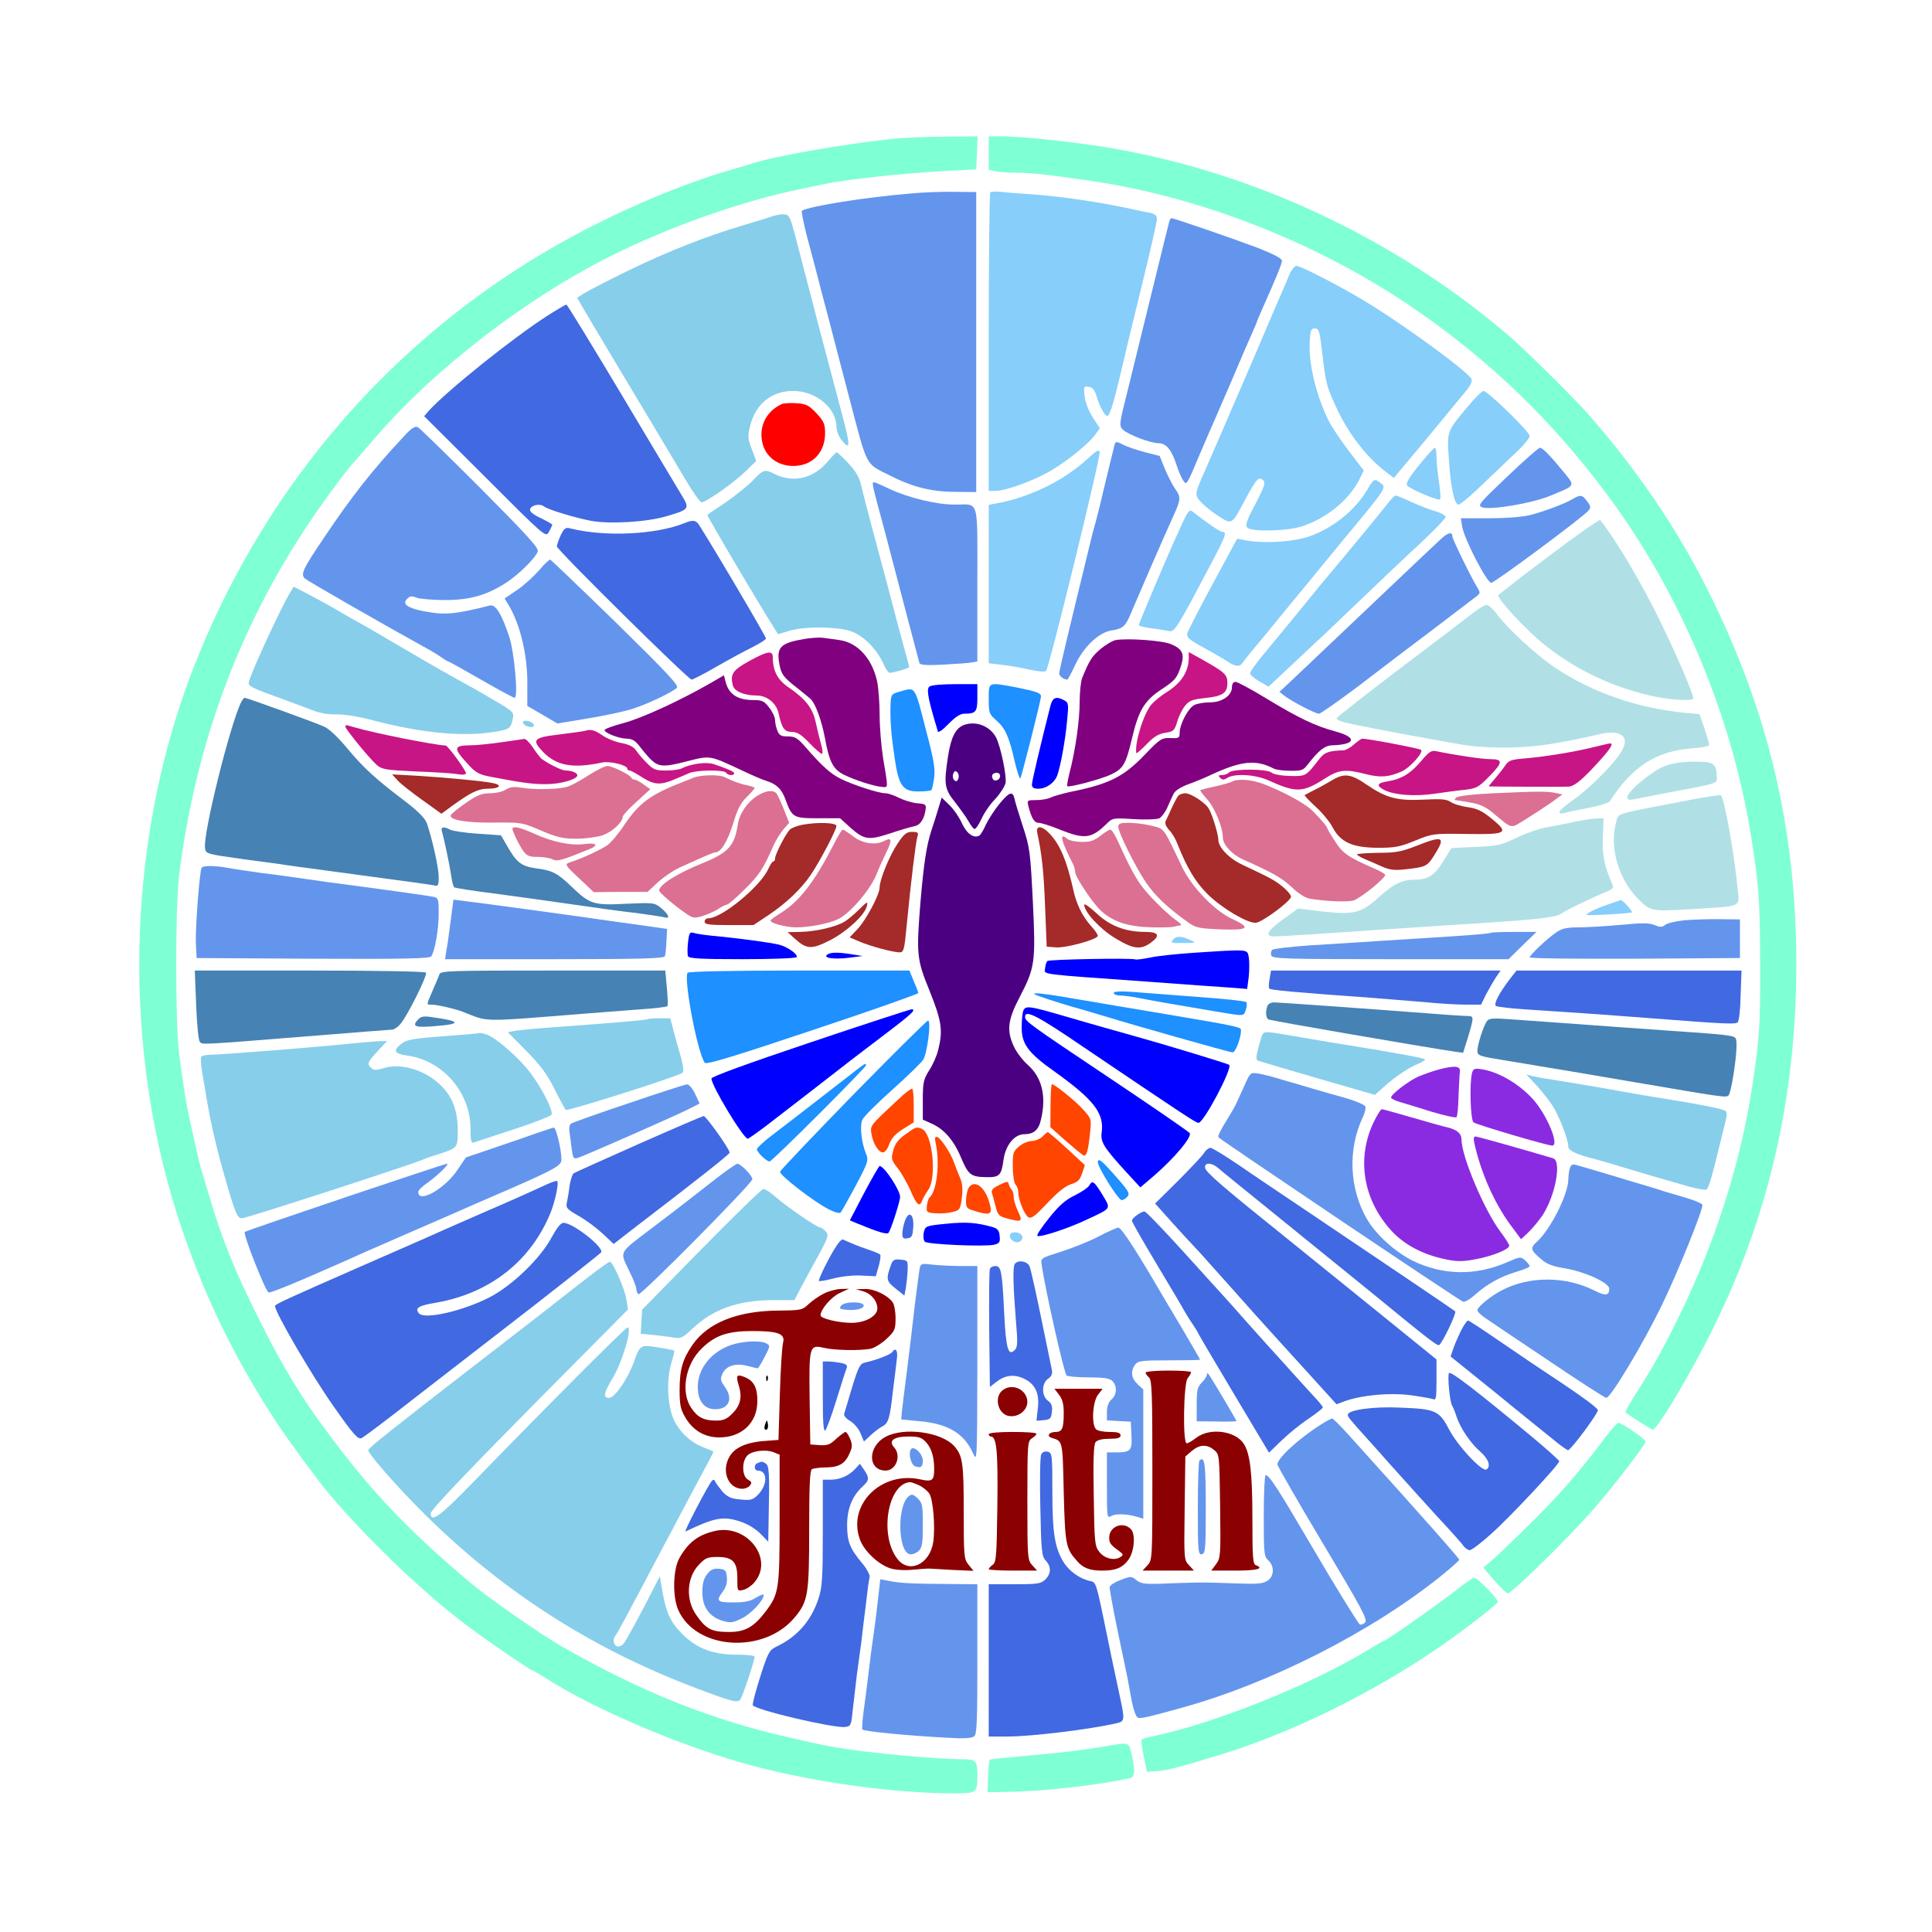 <?xml version="1.0" encoding="UTF-8" standalone="no"?>
<svg
   xmlns:dc="http://purl.org/dc/elements/1.1/"
   xmlns:cc="http://creativecommons.org/ns#"
   xmlns:rdf="http://www.w3.org/1999/02/22-rdf-syntax-ns#"
   xmlns:svg="http://www.w3.org/2000/svg"
   xmlns="http://www.w3.org/2000/svg"
   xmlns:sodipodi="http://sodipodi.sourceforge.net/DTD/sodipodi-0.dtd"
   xmlns:inkscape="http://www.inkscape.org/namespaces/inkscape"
   version="1.0"
   width="850pt"
   height="850pt"
   viewBox="0 0 850 850"
   preserveAspectRatio="xMidYMid meet"
   id="svg322"
   sodipodi:docname="bible89.svg"
   inkscape:version="0.92.2 5c3e80d, 2017-08-06">
  <defs
     id="defs326" />
  <sodipodi:namedview
     pagecolor="#ffffff"
     bordercolor="#666666"
     borderopacity="1"
     objecttolerance="10"
     gridtolerance="10"
     guidetolerance="10"
     inkscape:pageopacity="0"
     inkscape:pageshadow="2"
     inkscape:window-width="1920"
     inkscape:window-height="978"
     id="namedview324"
     showgrid="false"
     inkscape:zoom="0.58897835"
     inkscape:cx="1209.3527"
     inkscape:cy="457.52483"
     inkscape:window-x="0"
     inkscape:window-y="1"
     inkscape:window-maximized="1"
     inkscape:current-layer="svg322" />
  <g
     transform="translate(0,850) scale(0.1,-0.1)"
     fill="#000000"
     stroke="none"
     id="g320">
    <path
       d="M0 4250 l0 -4250 4250 0 4250 0 0 4250 0 4250 -4250 0 -4250 0 0 -4250z m4570 3729 c663 -49 1339 -300 1885 -698 323 -236 646 -565 867 -883 319 -459 523 -953 618 -1498 75 -427 66 -1033 -20 -1405 -59 -255 -135 -506 -194 -640 -12 -27 -29 -66 -36 -85 -53 -133 -182 -370 -307 -564 -143 -220 -243 -345 -428 -535 -368 -378 -722 -627 -1205 -844 -229 -103 -555 -202 -805 -246 -283 -49 -360 -55 -680 -56 -315 0 -396 6 -635 46 -247 41 -564 130 -735 204 -16 8 -55 23 -85 35 -331 129 -791 423 -1063 679 -328 310 -536 568 -729 907 -157 275 -288 582 -354 832 -8 28 -21 78 -29 110 -49 183 -105 548 -105 690 0 35 -5 96 -11 135 -11 72 -9 129 22 467 20 217 55 403 129 675 82 305 273 714 473 1015 147 221 280 383 477 580 293 292 572 495 945 685 456 233 888 354 1400 395 259 20 326 20 605 -1z"
       id="path4"
       style="fill:none" />
    <path
       d="M3925 7889 c-210 -22 -522 -77 -615 -108 -14 -5 -45 -14 -70 -21 -266 -74 -605 -224 -875 -388 -694 -420 -1224 -1057 -1520 -1826 -294 -768 -310 -1679 -42 -2461 104 -302 226 -553 405 -830 45 -71 195 -275 242 -330 176 -207 423 -442 610 -581 101 -75 276 -194 284 -194 3 0 30 -16 60 -35 219 -140 616 -307 916 -386 276 -72 613 -118 871 -119 108 0 109 0 109 82 0 61 -6 68 -66 68 -109 0 -415 28 -549 51 -57 10 -84 15 -192 40 -360 80 -668 203 -1026 408 -88 50 -321 213 -397 277 -275 233 -431 396 -621 651 -119 158 -200 291 -304 498 -110 218 -168 361 -225 555 -12 41 -26 86 -30 100 -8 22 -19 68 -60 255 -11 50 -25 140 -42 270 -17 134 -17 645 0 785 72 572 262 1088 574 1553 59 89 164 230 190 258 7 8 53 60 102 117 260 301 660 609 1032 795 261 131 580 243 839 296 33 7 78 16 100 21 99 21 340 47 535 58 l135 7 3 73 3 72 -148 -1 c-81 -1 -184 -5 -228 -10z"
       id="path6"
       style="fill:#7fffd4" />
    <path
       d="M4350 7826 l0 -73 31 -7 c17 -3 59 -6 93 -6 61 0 146 -9 326 -36 480 -70 989 -270 1400 -547 347 -235 633 -509 881 -847 311 -422 533 -948 619 -1465 38 -229 43 -297 44 -580 1 -276 -2 -327 -35 -545 -50 -332 -162 -684 -319 -1005 -81 -165 -113 -221 -203 -363 -22 -34 -38 -64 -36 -66 19 -15 115 -76 121 -76 19 0 172 257 262 440 248 498 369 1027 369 1605 0 596 -121 1111 -388 1646 -135 271 -312 531 -525 774 -65 74 -284 291 -360 355 -495 421 -1112 711 -1745 819 -145 25 -387 51 -472 51 l-63 0 0 -74z"
       id="path8"
       style="fill:#7fffd4" />
    <path
       d="M4010 7649 c-205 -17 -442 -55 -482 -76 -3 -2 7 -54 23 -116 17 -61 46 -173 65 -247 20 -74 46 -175 59 -225 13 -49 40 -153 60 -230 83 -316 71 -292 176 -345 101 -52 183 -73 288 -74 l96 -1 0 660 0 660 -95 1 c-52 1 -138 -2 -190 -7z"
       id="path10"
       style="fill:#6495ed" />
    <path
       d="M4357 7654 c-4 -4 -7 -301 -7 -661 l0 -653 28 0 c41 0 146 36 223 77 74 38 185 126 217 170 l21 29 -31 47 c-18 28 -33 66 -36 93 -5 43 -4 46 18 42 17 -2 26 -13 35 -43 12 -42 36 -85 46 -85 11 0 27 50 60 190 17 74 60 252 95 394 35 143 64 270 64 282 0 16 -8 23 -32 28 -18 3 -53 10 -78 16 -128 29 -319 57 -440 65 -52 3 -113 8 -136 11 -22 2 -43 1 -47 -2z"
       id="path12"
       style="fill:#87cefa" />
    <path
       d="M3400 7549 c-14 -5 -72 -23 -130 -40 -167 -50 -332 -115 -505 -199 -88 -43 -175 -88 -193 -99 l-33 -21 28 -48 c15 -26 65 -110 111 -187 89 -148 227 -379 333 -557 35 -60 69 -108 76 -108 19 0 144 88 194 137 l46 45 -19 51 c-18 46 -19 58 -8 102 24 98 94 155 190 155 99 0 190 -75 190 -158 0 -16 9 -41 21 -56 42 -54 42 -29 -1 129 -52 194 -131 495 -198 755 -25 97 -30 105 -52 107 -14 1 -36 -3 -50 -8z"
       id="path14"
       style="fill:#87ceeb" />
    <path
       d="M5145 7528 c-2 -7 -36 -143 -75 -303 -39 -159 -88 -359 -109 -444 -37 -146 -38 -154 -21 -171 22 -22 122 -60 157 -60 33 0 57 -28 78 -92 9 -29 23 -61 30 -71 16 -23 14 -27 75 118 23 55 53 123 65 150 12 28 48 111 80 185 31 74 68 159 81 188 13 29 24 55 24 57 0 2 11 28 24 57 58 130 86 197 86 211 0 10 -37 29 -105 56 -95 36 -369 131 -381 131 -3 0 -7 -6 -9 -12z"
       id="path16"
       style="fill:#6495ed" />
    <path
       d="M5673 7293 c-8 -21 -23 -56 -33 -78 -10 -22 -59 -137 -109 -255 -51 -118 -98 -228 -106 -245 -7 -16 -34 -79 -60 -140 -26 -60 -58 -132 -70 -160 -39 -88 -40 -94 -9 -126 16 -17 50 -44 77 -61 58 -37 56 -38 117 77 47 88 59 101 78 81 11 -10 4 -29 -35 -104 -38 -71 -45 -93 -36 -103 20 -20 178 -16 243 6 107 35 204 115 250 204 l20 41 -65 85 c-36 47 -76 107 -89 133 -55 110 -89 252 -84 347 3 52 6 60 23 60 18 0 21 -11 32 -105 17 -145 19 -152 73 -265 50 -102 127 -200 206 -260 l37 -28 19 24 c11 13 29 35 41 49 20 22 204 246 265 320 12 16 20 34 16 42 -11 28 -256 209 -430 319 -110 70 -318 179 -340 179 -8 0 -22 -17 -31 -37z"
       id="path18"
       style="fill:#87cefa" />
    <path
       d="M2410 7112 c-156 -100 -447 -334 -525 -421 l-19 -22 268 -267 c267 -267 267 -267 281 -242 8 14 14 28 15 31 0 3 -23 16 -50 29 -34 16 -50 29 -48 39 4 19 44 27 61 13 18 -14 133 -49 205 -63 83 -16 248 -6 335 20 99 29 102 33 68 89 -16 26 -135 226 -266 445 -130 218 -240 397 -243 397 -4 0 -41 -22 -82 -48z"
       id="path20"
       style="fill:#4169e1" />
    <path
       d="M6454 6707 c-88 -105 -88 -105 -80 -221 8 -127 24 -206 43 -206 8 0 60 44 115 98 56 53 124 118 150 143 26 25 48 53 48 61 0 18 -185 198 -203 198 -7 0 -40 -33 -73 -73z"
       id="path22"
       style="fill:#87cefa" />
    <path
       d="M3439 6722 c-56 -26 -89 -76 -89 -134 0 -81 58 -138 140 -138 83 0 140 58 140 144 0 40 -5 52 -38 88 -33 35 -45 41 -88 44 -27 2 -56 0 -65 -4z"
       id="path24"
       style="fill:#ff0000" />
    <path
       d="M1774 6577 c-134 -143 -230 -265 -350 -445 -92 -136 -102 -158 -83 -177 12 -11 352 -206 519 -298 30 -16 67 -38 82 -49 14 -10 28 -18 30 -18 3 0 67 -36 144 -80 76 -44 143 -80 148 -80 17 0 -1 201 -24 270 -33 99 -60 143 -85 136 -154 -39 -197 -43 -291 -25 -72 14 -96 32 -73 54 12 13 21 14 43 5 15 -5 71 -10 123 -10 110 0 183 21 268 75 56 36 132 111 141 139 5 15 -50 75 -252 278 -143 143 -266 263 -275 268 -13 7 -28 -2 -65 -43z"
       id="path26"
       style="fill:#6495ed" />
    <path
       d="M4905 6548 c-2 -7 -20 -80 -40 -163 -19 -82 -39 -163 -44 -180 -5 -16 -14 -50 -20 -75 -102 -418 -141 -581 -141 -593 0 -12 20 -27 36 -27 2 0 18 29 34 64 38 81 104 143 159 152 53 8 63 18 90 84 31 73 133 309 187 428 29 64 30 76 3 113 -11 16 -31 55 -44 86 l-23 57 -63 16 c-35 9 -79 24 -97 33 -25 14 -33 15 -37 5z"
       id="path28"
       style="fill:#6495ed" />
    <path
       d="M4782 6479 c-97 -89 -238 -160 -374 -189 l-58 -11 0 -349 0 -348 58 -7 c31 -3 86 -13 121 -21 36 -8 68 -11 73 -6 14 14 240 937 236 963 -2 13 -14 7 -56 -32z"
       id="path30"
       style="fill:#87cefa" />
    <path
       d="M6243 6453 c-45 -55 -59 -80 -52 -89 13 -16 138 -69 145 -61 3 3 1 37 -5 76 -6 38 -11 88 -11 110 0 23 -3 41 -7 41 -5 0 -36 -35 -70 -77z"
       id="path32"
       style="fill:#87cefa" />
    <path
       d="M6631 6403 c-124 -118 -132 -127 -110 -135 36 -13 215 17 295 49 117 48 114 43 69 100 -66 80 -98 113 -110 113 -6 0 -71 -57 -144 -127z"
       id="path34"
       style="fill:#6495ed" />
    <path
       d="M3641 6469 c-61 -74 -151 -95 -232 -55 -45 23 -50 21 -99 -30 -25 -25 -79 -68 -120 -96 -41 -27 -76 -51 -78 -53 -4 -4 306 -525 312 -525 0 0 23 7 50 15 64 19 198 19 263 0 58 -17 119 -78 150 -146 9 -22 22 -39 27 -39 17 0 86 20 86 25 0 4 -10 40 -44 165 -8 30 -31 116 -50 190 -20 74 -52 194 -71 265 -19 72 -40 152 -46 179 -8 36 -24 63 -57 98 -24 26 -47 48 -51 48 -3 0 -21 -19 -40 -41z"
       id="path36"
       style="fill:#87ceeb" />
    <path
       d="M6017 6348 c-54 -92 -151 -171 -257 -208 -69 -24 -194 -32 -276 -18 l-41 8 -107 -198 c-59 -108 -109 -207 -112 -218 -5 -18 6 -28 73 -64 43 -24 90 -51 105 -61 31 -22 54 -24 65 -5 4 7 27 35 49 62 23 27 86 103 140 170 55 67 169 205 254 309 191 230 191 230 165 249 -28 22 -30 21 -58 -26z"
       id="path38"
       style="fill:#87cefa" />
    <path
       d="M3840 6368 c0 -7 10 -47 21 -88 11 -41 29 -106 39 -145 28 -108 141 -538 145 -552 3 -9 31 -11 107 -7 57 3 113 7 126 10 l22 4 0 339 c0 386 10 351 -99 351 -81 0 -202 29 -290 70 -73 34 -71 34 -71 18z"
       id="path40"
       style="fill:#6495ed" />
    <path
       d="M6108 6288 c-25 -33 -221 -270 -262 -318 -12 -14 -62 -74 -111 -135 -49 -60 -122 -149 -162 -197 -40 -47 -73 -92 -73 -100 0 -7 18 -23 41 -36 l40 -23 126 118 c70 65 195 183 278 263 83 80 201 192 263 249 62 58 112 110 112 116 0 7 -19 18 -42 25 -24 6 -72 25 -107 41 -35 16 -67 29 -71 29 -4 0 -19 -15 -32 -32z"
       id="path42"
       style="fill:#87cefa" />
    <path
       d="M6920 6305 c-35 -21 -126 -55 -188 -71 -32 -8 -103 -14 -179 -14 l-126 0 6 -37 c9 -55 109 -248 128 -247 16 1 404 289 427 317 12 14 11 20 -5 41 -21 29 -29 31 -63 11z"
       id="path44"
       style="fill:#6495ed" />
    <path
       d="M5204 6203 c-14 -32 -32 -71 -40 -88 -41 -92 -154 -359 -154 -365 0 -4 24 -10 53 -14 28 -3 63 -9 77 -12 28 -6 31 -2 194 307 58 110 65 129 44 129 -11 0 -70 41 -135 92 -9 7 -19 -6 -39 -49z"
       id="path46"
       style="fill:#87cefa" />
    <path
       d="M6815 6054 c-121 -91 -221 -169 -223 -173 -5 -16 128 -159 207 -221 140 -111 306 -188 483 -225 79 -16 168 -20 168 -7 0 19 -77 199 -145 337 -83 171 -197 363 -265 447 -3 4 -104 -67 -225 -158z"
       id="path48"
       style="fill:#b0e0e6" />
    <path
       d="M3010 6198 c-124 -50 -348 -61 -500 -23 -22 6 -28 1 -43 -30 -9 -19 -17 -42 -17 -49 0 -15 578 -586 593 -586 5 0 56 26 111 58 56 32 128 71 159 86 31 16 57 32 57 37 0 10 -282 486 -300 507 -13 14 -26 14 -60 0z"
       id="path50"
       style="fill:#4169e1" />
    <path
       d="M6339 6128 c-19 -17 -72 -68 -119 -112 -95 -90 -430 -408 -528 -501 l-63 -59 23 -18 c35 -26 135 -78 151 -78 7 0 85 55 173 121 87 67 237 181 333 253 95 72 180 137 189 144 14 11 15 15 3 35 -24 37 -111 215 -111 226 0 23 -19 19 -51 -11z"
       id="path52"
       style="fill:#6495ed" />
    <path
       d="M2373 5992 c-23 -26 -66 -66 -97 -87 l-56 -38 20 -33 c49 -84 80 -214 80 -337 l0 -103 66 -38 66 -39 133 22 c74 12 162 31 197 42 68 22 175 73 196 93 10 10 -44 67 -268 287 -155 151 -285 275 -289 277 -4 1 -26 -19 -48 -46z"
       id="path54"
       style="fill:#6495ed" />
    <path
       d="M1273 5887 c-40 -67 -162 -332 -177 -383 -7 -23 -1 -26 159 -84 30 -11 81 -30 113 -42 38 -16 75 -22 111 -21 33 1 98 -9 169 -28 212 -55 391 -71 526 -49 68 11 73 15 82 57 6 30 4 32 -87 85 -52 31 -125 72 -164 93 -38 21 -92 52 -120 68 -56 33 -223 130 -272 159 -46 25 -100 56 -158 90 -27 15 -76 42 -107 58 l-56 29 -19 -32z"
       id="path56"
       style="fill:#87ceeb" />
    <path
       d="M6475 5799 c-27 -22 -173 -132 -322 -245 -150 -114 -273 -210 -273 -215 0 -4 17 -13 38 -18 41 -10 210 -43 367 -71 28 -5 88 -16 135 -24 108 -20 270 -20 391 -1 91 15 113 19 227 45 101 23 139 -15 88 -88 -40 -58 -141 -158 -207 -203 -61 -43 -76 -65 -36 -56 12 4 60 14 107 23 47 9 88 22 92 28 101 156 205 222 366 234 39 2 72 9 72 15 0 5 -10 38 -21 72 l-22 63 -66 6 c-212 22 -405 89 -570 199 -81 54 -209 172 -256 236 -16 22 -37 40 -45 40 -8 0 -37 -18 -65 -40z"
       id="path58"
       style="fill:#b0e0e6" />
    <path
       d="M3540 5689 c-106 -18 -125 -36 -111 -111 8 -44 17 -57 76 -103 27 -22 56 -45 63 -52 20 -20 47 -94 61 -168 19 -106 36 -140 85 -164 47 -23 129 -50 166 -53 29 -3 28 -10 5 129 -8 51 -15 135 -15 187 0 52 -5 119 -11 148 -22 101 -86 171 -166 182 -26 4 -59 8 -73 10 -14 2 -50 0 -80 -5z"
       id="path60"
       style="fill:#800080" />
    <path
       d="M4909 5684 c-15 -3 -45 -21 -68 -40 -38 -33 -48 -49 -80 -127 -6 -15 -11 -64 -11 -107 0 -80 -19 -214 -45 -312 -7 -29 -12 -55 -9 -57 6 -7 148 31 191 51 55 26 66 45 93 158 29 124 55 167 127 215 64 42 72 52 90 109 15 49 5 71 -45 92 -37 16 -190 27 -243 18z"
       id="path62"
       style="fill:#800080" />
    <path
       d="M3295 5591 c-72 -40 -83 -57 -71 -106 7 -27 50 -45 106 -45 44 0 86 -34 95 -77 15 -67 26 -83 58 -83 24 0 42 -11 80 -51 27 -28 51 -48 54 -45 4 3 1 23 -5 43 -6 21 -16 63 -23 94 -13 63 -44 103 -121 156 -47 32 -68 72 -68 131 0 32 -23 28 -105 -17z"
       id="path64"
       style="fill:#c71585" />
    <path
       d="M5230 5607 c0 -62 -33 -113 -100 -154 -19 -12 -47 -34 -62 -50 -34 -36 -76 -167 -69 -216 1 -4 20 13 44 37 32 34 53 47 83 52 37 5 41 10 53 48 6 23 22 55 34 70 19 24 33 29 89 35 78 8 98 22 98 67 0 36 -11 46 -112 103 l-58 32 0 -24z"
       id="path66"
       style="fill:#c71585" />
    <path
       d="M3125 5494 c-136 -78 -302 -154 -381 -175 -46 -12 -84 -26 -84 -31 0 -13 65 -38 99 -38 21 0 36 -9 53 -31 13 -17 36 -45 52 -61 33 -32 57 -34 156 -8 107 27 100 28 245 -40 44 -21 91 -41 105 -45 46 -14 69 -36 86 -83 29 -79 34 -82 143 -82 l97 0 44 -40 c62 -55 80 -58 175 -27 44 15 93 29 108 32 27 5 45 34 50 79 2 16 -5 20 -38 22 -22 2 -58 13 -80 24 -21 11 -49 20 -60 20 -29 0 -140 36 -195 63 -45 22 -83 56 -156 140 -35 40 -46 47 -78 47 -30 0 -38 5 -46 26 -6 14 -10 35 -10 46 0 12 -11 36 -26 55 -22 29 -31 33 -70 33 -68 0 -107 25 -121 78 l-8 31 -60 -35z"
       id="path68"
       style="fill:#800080" />
    <path
       d="M5420 5476 c0 -36 -44 -66 -96 -66 -24 0 -54 -5 -68 -11 -28 -13 -66 -85 -66 -123 0 -23 -4 -25 -41 -23 -38 1 -45 -3 -113 -74 -93 -97 -157 -129 -327 -163 -36 -8 -75 -19 -87 -25 -11 -6 -39 -11 -62 -11 -40 0 -42 -1 -36 -25 14 -54 26 -75 45 -75 11 0 53 -13 94 -30 108 -43 137 -40 202 22 30 30 30 30 124 24 54 -3 101 -1 112 4 10 6 26 27 35 48 9 20 21 47 27 59 6 14 31 30 66 43 31 11 76 30 101 42 132 61 196 67 273 27 10 -6 43 -10 73 -10 50 -1 58 2 77 27 49 63 75 84 109 85 103 3 110 35 13 61 -89 24 -162 59 -307 147 -64 39 -124 71 -132 71 -10 0 -16 -9 -16 -24z"
       id="path70"
       style="fill:#800080" />
    <path
       d="M4090 5480 c-14 -9 -9 -44 22 -150 6 -19 12 -41 14 -48 2 -7 21 6 47 33 30 31 52 45 69 45 52 0 58 8 58 71 l0 59 -97 0 c-54 0 -105 -4 -113 -10z"
       id="path72"
       style="fill:#0000ff" />
    <path
       d="M4350 5425 c0 -62 2 -67 34 -95 39 -34 56 -72 81 -183 10 -42 21 -75 24 -72 5 6 90 341 91 361 0 15 -19 22 -110 40 -124 23 -120 25 -120 -51z"
       id="path74"
       style="fill:#1e90ff" />
    <path
       d="M3958 5457 c-36 -10 -38 -12 -40 -56 -2 -70 2 -127 18 -236 18 -123 36 -149 109 -147 26 0 49 3 53 6 3 4 8 28 12 55 5 38 -2 80 -33 197 -55 214 -47 201 -119 181z"
       id="path76"
       style="fill:#1e90ff" />
    <path
       d="M1062 5413 c-48 -94 -169 -580 -160 -643 3 -27 5 -27 168 -50 47 -6 114 -15 150 -20 36 -6 133 -19 215 -30 386 -52 452 -61 473 -65 20 -5 22 -2 22 37 0 42 -29 170 -52 236 -8 22 -37 51 -87 90 -140 106 -189 151 -261 237 -46 55 -84 91 -108 100 -49 21 -337 125 -345 125 -4 0 -10 -8 -15 -17z"
       id="path78"
       style="fill:#4682b4" />
    <path
       d="M4621 5393 c-43 -170 -81 -330 -81 -345 0 -13 8 -18 28 -18 35 0 70 25 83 57 15 40 37 162 44 245 7 70 6 77 -13 87 -36 19 -51 13 -61 -26z"
       id="path80"
       style="fill:#0000ff" />
    <path
       d="M2302 5318 c3 -7 15 -15 27 -16 16 -3 22 1 19 10 -3 7 -15 15 -27 16 -16 3 -22 -1 -19 -10z"
       id="path82"
       style="fill:#87ceeb" />
    <path
       d="M4240 5310 c-36 -14 -56 -54 -69 -137 -19 -125 -16 -144 32 -204 23 -30 50 -67 59 -84 9 -16 20 -31 25 -32 5 -2 19 18 31 44 12 27 39 66 61 88 21 23 41 54 45 70 6 30 -22 163 -42 201 -27 50 -89 74 -142 54z m-24 -236 c-5 -13 -10 -14 -18 -6 -6 6 -8 18 -4 28 5 13 10 14 18 6 6 -6 8 -18 4 -28z m184 12 c0 -19 -27 -28 -33 -11 -7 15 1 25 20 25 7 0 13 -6 13 -14z"
       id="path84"
       style="fill:#4b0082" />
    <path
       d="M1520 5302 c0 -10 107 -141 138 -168 22 -19 40 -22 171 -28 80 -3 163 -8 184 -12 23 -4 37 -2 37 4 0 13 -80 122 -89 122 -50 2 -313 54 -401 80 -42 12 -40 12 -40 2z"
       id="path86"
       style="fill:#c71585" />
    <path
       d="M2575 5285 c-5 -2 -56 -9 -112 -16 -117 -14 -125 -23 -74 -77 59 -61 131 -74 259 -47 35 8 112 -11 112 -27 0 -4 4 -8 10 -8 5 0 31 -14 57 -31 52 -33 81 -34 145 -6 18 8 46 19 61 26 34 14 154 15 162 1 7 -12 35 -14 35 -2 0 7 -25 18 -89 40 -34 11 -101 2 -143 -19 -10 -5 -41 -9 -69 -9 -44 0 -55 4 -83 33 -18 17 -39 43 -48 56 -11 16 -32 26 -64 32 -27 5 -64 20 -84 34 -34 23 -51 28 -75 20z"
       id="path88"
       style="fill:#c71585" />
    <path
       d="M2210 5235 c-47 -7 -111 -14 -142 -14 -72 -1 -74 -12 -14 -78 38 -42 51 -50 102 -60 142 -27 184 -33 246 -33 63 0 138 21 138 39 0 11 -25 21 -51 21 -18 0 -80 31 -108 53 -7 7 -24 29 -37 49 -14 21 -30 37 -37 37 -6 -1 -50 -7 -97 -14z"
       id="path90"
       style="fill:#c71585" />
    <path
       d="M5957 5225 c-15 -14 -36 -25 -45 -26 -65 -2 -84 -9 -105 -35 -63 -81 -60 -79 -131 -78 -38 1 -73 7 -82 15 -20 17 -170 17 -186 1 -7 -7 -21 -12 -32 -12 -16 0 -17 -3 -8 -12 10 -10 17 -10 32 0 33 20 124 15 182 -12 123 -55 149 -54 252 12 57 36 87 39 176 16 63 -16 101 -13 157 12 36 16 97 84 85 95 -6 6 -236 50 -259 49 -4 0 -21 -12 -36 -25z"
       id="path92"
       style="fill:#c71585" />
    <path
       d="M7020 5215 c-81 -21 -214 -43 -303 -51 -72 -6 -79 -8 -99 -38 -12 -17 -33 -43 -46 -58 -14 -16 -24 -28 -21 -28 36 -1 331 -2 349 -1 27 1 63 31 143 120 44 49 57 72 40 70 -5 0 -33 -7 -63 -14z"
       id="path94"
       style="fill:#c71585" />
    <path
       d="M6252 5151 c-46 -54 -85 -78 -144 -88 -51 -8 -55 -19 -17 -39 44 -22 134 -29 221 -16 40 6 99 14 131 17 52 6 62 11 107 57 62 63 64 78 8 78 -37 0 -158 18 -239 35 -21 5 -32 -2 -67 -44z"
       id="path96"
       style="fill:#c71585" />
    <path
       d="M7323 5129 c-57 -22 -163 -111 -163 -136 0 -12 7 -14 33 -9 17 4 79 16 137 27 240 45 225 40 223 77 -2 54 -16 62 -102 61 -51 0 -93 -7 -128 -20z"
       id="path98"
       style="fill:#b0e0e6" />
    <path
       d="M2594 5092 c-32 -21 -73 -44 -91 -51 -34 -14 -148 -17 -213 -6 -30 5 -47 2 -65 -9 -13 -9 -44 -16 -69 -16 -36 0 -57 -8 -107 -43 -34 -23 -64 -48 -66 -54 -7 -21 74 -34 195 -32 114 1 119 1 202 -35 71 -30 97 -36 156 -36 39 0 91 7 115 15 42 15 88 57 89 82 0 6 27 36 61 66 l60 55 -30 21 c-16 12 -34 21 -39 21 -6 0 -12 3 -14 8 -5 13 -85 52 -105 52 -11 0 -46 -17 -79 -38z"
       id="path100"
       style="fill:#db7093" />
    <path
       d="M1749 5067 c13 -15 62 -53 108 -86 l85 -61 45 33 c86 62 117 77 160 77 49 0 65 15 25 24 -39 9 -208 25 -337 33 l-110 6 24 -26z"
       id="path102"
       style="fill:#a52a2a" />
    <path
       d="M3050 5078 c-14 -6 -34 -14 -45 -18 -142 -55 -192 -92 -256 -186 -26 -40 -61 -81 -76 -92 -31 -21 -112 -59 -166 -76 -24 -8 -22 -12 47 -76 l58 -55 119 1 118 0 45 42 c25 23 69 53 98 66 121 55 148 66 156 66 24 0 53 49 77 125 19 64 34 93 60 118 19 19 35 37 35 40 0 3 -15 8 -32 12 -32 6 -64 18 -100 36 -24 12 -107 10 -138 -3z"
       id="path104"
       style="fill:#db7093" />
    <path
       d="M5855 5064 c-22 -13 -56 -32 -75 -41 -19 -10 -37 -19 -40 -21 -2 -2 19 -24 47 -50 29 -26 63 -67 76 -92 35 -66 87 -89 199 -90 75 0 97 4 165 32 76 31 81 31 221 29 182 -3 193 3 116 66 -43 36 -66 46 -108 52 -28 4 -62 14 -74 23 -18 12 -42 14 -117 10 -117 -6 -166 7 -251 65 -73 50 -101 53 -159 17z"
       id="path106"
       style="fill:#a52a2a" />
    <path
       d="M5420 5061 c-8 -4 -42 -14 -75 -21 -33 -7 -62 -15 -64 -16 -2 -2 12 -21 32 -43 32 -36 67 -122 67 -166 0 -31 41 -75 88 -96 133 -59 172 -82 216 -123 29 -28 60 -47 79 -50 76 -12 164 -15 191 -8 31 9 147 103 140 114 -3 4 -19 14 -37 22 -130 57 -149 70 -187 130 -17 26 -30 49 -30 51 0 7 -32 45 -68 80 -34 33 -132 85 -217 117 -52 19 -110 23 -135 9z"
       id="path108"
       style="fill:#db7093" />
    <path
       d="M3329 4997 c-45 -30 -77 -79 -84 -130 -14 -89 -42 -119 -155 -165 -110 -44 -190 -95 -190 -120 0 -9 67 -66 118 -101 32 -22 37 -22 76 -10 22 7 53 21 68 31 14 10 31 18 36 18 6 0 41 30 79 68 63 62 81 89 127 194 9 20 28 51 42 68 l26 30 -23 58 c-12 31 -27 63 -32 70 -15 19 -50 14 -88 -11z"
       id="path110"
       style="fill:#db7093" />
    <path
       d="M6572 5010 c-92 -4 -158 -12 -165 -19 -6 -6 -9 -11 -6 -11 2 0 31 -4 63 -10 45 -7 70 -18 105 -47 88 -73 74 -70 144 -27 34 21 84 54 112 73 l49 36 -29 6 c-37 8 -77 8 -273 -1z"
       id="path112"
       style="fill:#db7093" />
    <path
       d="M4396 4962 c-21 -26 -47 -66 -58 -89 -10 -23 -23 -45 -29 -49 -24 -14 -55 7 -77 54 -12 27 -37 63 -56 81 l-33 32 -13 -43 c-7 -24 -21 -68 -31 -98 -23 -69 -35 -151 -49 -315 -19 -235 -17 -255 40 -395 53 -132 59 -174 38 -258 -6 -26 -24 -67 -40 -91 -25 -40 -28 -54 -28 -131 l0 -86 38 -17 c55 -24 99 -74 131 -152 32 -75 43 -83 112 -84 56 -1 65 8 74 76 9 65 48 113 92 113 41 0 63 19 73 65 24 102 5 183 -57 239 -23 20 -51 57 -62 81 -33 71 -28 117 26 220 67 129 70 152 57 421 -11 215 -13 235 -44 329 -18 55 -35 110 -37 123 -8 33 -24 27 -67 -26z"
       id="path114"
       style="fill:#4b0082" />
    <path
       d="M5183 4998 c-5 -7 -18 -31 -28 -53 -10 -22 -21 -47 -26 -56 -5 -10 -1 -23 14 -40 13 -13 29 -40 36 -59 44 -110 79 -169 135 -225 61 -60 170 -125 210 -125 26 0 156 96 156 115 0 7 -16 27 -36 43 -35 29 -56 40 -177 97 -59 27 -107 77 -107 111 0 23 -25 105 -40 133 -14 28 -80 71 -106 71 -12 0 -26 -6 -31 -12z"
       id="path116"
       style="fill:#a52a2a" />
    <path
       d="M7395 4973 c-301 -58 -273 -49 -285 -91 -31 -112 13 -257 103 -343 52 -49 52 -49 228 -39 228 14 212 7 204 88 -14 153 -58 397 -74 413 -3 3 -82 -9 -176 -28z"
       id="path118"
       style="fill:#b0e0e6" />
    <path
       d="M6925 4884 c-33 -7 -86 -18 -117 -23 -32 -5 -92 -26 -134 -46 -71 -34 -86 -37 -182 -41 -57 -2 -106 -5 -107 -6 -1 -2 -17 -26 -34 -55 -39 -64 -68 -83 -126 -83 -57 0 -95 -19 -163 -81 -73 -66 -108 -75 -244 -59 l-107 13 -65 -47 c-69 -49 -84 -76 -42 -76 25 0 217 12 471 30 77 5 214 14 305 20 387 24 464 32 492 52 24 17 129 67 201 97 22 9 27 16 21 29 -36 83 -46 131 -42 209 l3 83 -35 -1 c-19 -1 -62 -8 -95 -15z"
       id="path120"
       style="fill:#b0e0e6" />
    <path
       d="M3528 4871 c-20 -4 -44 -13 -52 -20 -17 -15 -66 -109 -66 -128 0 -7 -3 -13 -8 -13 -4 0 -13 -14 -21 -31 -34 -78 -205 -219 -265 -219 -9 0 -16 -7 -16 -15 0 -12 19 -15 108 -15 l107 0 66 44 c78 52 144 115 186 177 40 59 113 198 113 215 0 15 -84 18 -152 5z"
       id="path122"
       style="fill:#a52a2a" />
    <path
       d="M4920 4862 c0 -24 75 -175 120 -242 42 -62 97 -114 190 -180 31 -22 47 -25 143 -29 123 -4 133 7 44 48 -75 36 -175 140 -216 226 -88 184 -75 167 -143 184 -26 6 -67 11 -92 11 -37 0 -46 -3 -46 -18z"
       id="path124"
       style="fill:#db7093" />
    <path
       d="M1944 4843 c10 -34 34 -148 41 -195 3 -26 10 -50 14 -52 4 -3 79 -15 167 -26 87 -12 186 -25 219 -30 265 -38 329 -47 430 -59 50 -7 98 -14 108 -17 27 -8 20 12 -13 40 -31 25 -33 25 -153 20 -144 -8 -162 -2 -239 72 -67 64 -86 74 -162 84 -65 10 -84 25 -131 109 l-21 36 -102 7 c-57 4 -111 12 -122 18 -28 15 -42 12 -36 -7z"
       id="path126"
       style="fill:#4682b4" />
    <path
       d="M2265 4824 c8 -19 24 -48 35 -65 18 -25 28 -29 66 -29 25 0 54 -5 66 -11 19 -10 38 -5 161 45 42 17 32 29 -18 23 -59 -9 -144 8 -222 44 -35 16 -72 29 -83 29 -19 0 -20 -2 -5 -36z"
       id="path128"
       style="fill:#db7093" />
    <path
       d="M4564 4833 c20 -92 28 -167 34 -323 l7 -175 40 -3 c43 -4 185 35 185 51 0 5 -13 25 -30 43 -40 46 -65 97 -79 164 -28 124 -57 193 -102 241 -36 39 -64 39 -55 2z"
       id="path130"
       style="fill:#a52a2a" />
    <path
       d="M3672 4793 c-91 -179 -158 -264 -250 -318 -17 -11 -32 -22 -32 -25 0 -12 68 -30 113 -30 55 0 141 16 182 35 54 24 149 136 174 205 7 19 25 58 39 87 28 56 26 71 -6 54 -39 -21 -96 -13 -138 19 -21 16 -42 30 -46 30 -4 0 -20 -26 -36 -57z"
       id="path132"
       style="fill:#db7093" />
    <path
       d="M4840 4822 c-27 -21 -45 -27 -82 -26 -25 0 -54 6 -63 14 -36 30 -28 -7 26 -112 5 -10 9 -25 9 -34 0 -22 81 -143 117 -174 53 -47 121 -68 223 -70 41 -1 84 0 95 3 11 3 24 6 30 6 5 1 -2 9 -15 18 -44 30 -131 117 -161 160 -29 41 -52 85 -100 190 -13 29 -28 53 -34 53 -5 0 -26 -13 -45 -28z"
       id="path134"
       style="fill:#db7093" />
    <path
       d="M3948 4787 c-35 -52 -78 -158 -78 -191 0 -31 -57 -139 -95 -181 l-37 -39 42 -18 c49 -21 149 -48 178 -48 18 0 21 11 31 118 20 206 40 366 47 390 6 19 3 22 -23 22 -25 0 -36 -9 -65 -53z"
       id="path136"
       style="fill:#a52a2a" />
    <path
       d="M6230 4778 c-64 -25 -89 -30 -167 -30 -51 -1 -93 -4 -93 -7 0 -3 15 -12 33 -20 17 -7 52 -22 76 -33 34 -15 56 -18 100 -13 94 10 100 13 131 62 52 82 40 89 -80 41z"
       id="path138"
       style="fill:#a52a2a" />
    <path
       d="M887 4682 c-9 -14 -29 -277 -25 -337 l3 -60 511 -3 c402 -2 513 1 521 10 16 22 33 117 33 189 0 63 -2 69 -22 73 -21 5 -251 37 -473 66 -44 6 -107 15 -140 20 -33 5 -100 14 -150 20 -49 7 -112 16 -138 21 -58 11 -114 12 -120 1z"
       id="path140"
       style="fill:#6495ed" />
    <path
       d="M1982 4443 c-7 -54 -15 -113 -19 -130 l-5 -33 481 0 c376 0 483 3 486 13 3 6 6 36 7 66 l3 54 -90 13 c-49 7 -124 17 -165 23 -223 32 -571 79 -630 86 l-55 7 -13 -99z"
       id="path142"
       style="fill:#6495ed" />
    <path
       d="M7075 4521 c-55 -19 -95 -39 -95 -46 0 -5 193 6 199 11 5 5 -40 54 -48 54 -3 -1 -29 -9 -56 -19z"
       id="path144"
       style="fill:#87cefa" />
    <path
       d="M3777 4496 c-19 -18 -45 -41 -60 -50 -35 -23 -129 -45 -197 -46 l-55 -1 32 -29 c52 -47 74 -48 156 -6 72 37 150 109 160 147 7 26 3 24 -36 -15z"
       id="path146"
       style="fill:#a52a2a" />
    <path
       d="M4770 4519 c1 -32 70 -107 137 -147 77 -47 111 -52 154 -21 45 32 38 49 -22 49 -87 0 -156 26 -216 83 -29 27 -53 44 -53 36z"
       id="path148"
       style="fill:#a52a2a" />
    <path
       d="M7408 4451 c-37 -4 -74 -13 -82 -20 -13 -11 -22 -11 -46 -1 -24 10 -56 10 -149 1 -66 -6 -149 -11 -186 -11 -52 0 -74 -5 -98 -22 -40 -27 -117 -100 -117 -110 0 -5 208 -7 463 -6 l462 3 0 85 0 85 -90 1 c-49 1 -120 -2 -157 -5z"
       id="path150"
       style="fill:#6495ed" />
    <path
       d="M3027 4354 c-3 -26 -3 -54 0 -61 4 -10 55 -13 238 -13 132 0 236 4 240 9 7 12 -41 46 -78 55 -39 9 -154 25 -262 36 -49 4 -99 11 -111 15 -19 6 -22 2 -27 -41z"
       id="path152"
       style="fill:#0000ff" />
    <path
       d="M6559 4396 c-3 -3 -83 -10 -179 -16 -96 -6 -238 -15 -315 -20 -77 -5 -212 -14 -299 -19 -88 -6 -164 -15 -169 -20 -5 -5 -7 -17 -4 -25 6 -14 63 -16 525 -16 l519 0 61 60 62 60 -99 0 c-54 0 -100 -2 -102 -4z"
       id="path154"
       style="fill:#6495ed" />
    <path
       d="M5160 4365 c-11 -13 -5 -15 46 -14 58 1 59 1 29 14 -39 18 -60 18 -75 0z"
       id="path156"
       style="fill:#87cefa" />
    <path
       d="M5250 4308 c-74 -5 -160 -14 -190 -21 -30 -6 -59 -10 -65 -8 -18 7 -380 0 -387 -7 -4 -4 -9 -19 -10 -32 -3 -29 -37 -24 452 -59 157 -12 319 -23 361 -26 l76 -6 7 54 c3 30 3 69 0 86 -7 36 3 35 -244 19z"
       id="path158"
       style="fill:#0000ff" />
    <path
       d="M3641 4301 c-24 -15 25 -23 92 -15 l62 8 -45 7 c-62 10 -93 10 -109 0z"
       id="path160"
       style="fill:#0000ff" />
    <path
       d="M863 4079 c3 -82 10 -156 16 -162 11 -14 -11 -15 514 27 174 14 324 26 332 26 8 0 24 10 35 23 28 29 122 216 114 228 -3 5 -219 9 -511 9 l-506 0 6 -151z"
       id="path162"
       style="fill:#4682b4" />
    <path
       d="M1933 4213 c-3 -10 -17 -42 -30 -72 -28 -65 -28 -61 -3 -61 22 0 105 -19 135 -31 119 -46 67 -46 545 -8 63 5 168 13 233 18 65 4 120 11 123 14 3 2 2 39 -2 81 l-7 76 -494 0 c-461 0 -494 -1 -500 -17z"
       id="path164"
       style="fill:#4682b4" />
    <path
       d="M3025 4220 c-18 -30 45 -357 76 -396 7 -9 140 32 474 144 256 85 465 159 465 163 0 4 -9 28 -20 53 l-19 46 -485 0 c-308 0 -487 -4 -491 -10z"
       id="path166"
       style="fill:#1e90ff" />
    <path
       d="M5586 4195 c-4 -20 -5 -39 -2 -44 5 -7 102 -16 451 -41 77 -6 187 -15 245 -20 58 -6 135 -10 171 -10 l65 0 21 43 c12 23 32 57 43 75 l22 32 -505 0 -505 0 -6 -35z"
       id="path168"
       style="fill:#4169e1" />
    <path
       d="M6643 4193 c-49 -64 -73 -112 -61 -119 7 -4 66 -11 132 -15 144 -9 358 -24 551 -39 320 -25 370 -27 380 -18 6 5 12 58 13 118 l4 110 -495 0 -495 0 -29 -37z"
       id="path170"
       style="fill:#4169e1" />
    <path
       d="M4900 4131 c0 -6 13 -11 29 -11 16 0 53 -5 83 -11 77 -15 135 -25 336 -59 132 -22 122 -22 133 7 5 14 6 30 2 34 -5 5 -101 15 -213 23 -113 9 -242 18 -287 22 -57 4 -83 2 -83 -5z"
       id="path172"
       style="fill:#1e90ff" />
    <path
       d="M4551 4126 c5 -5 112 -40 169 -56 49 -14 77 -22 130 -38 133 -41 560 -162 573 -162 13 0 37 64 37 98 0 13 -16 17 -318 68 -147 24 -331 56 -409 69 -132 23 -192 30 -182 21z"
       id="path174"
       style="fill:#1e90ff" />
    <path
       d="M5576 4074 c-9 -23 -7 -52 4 -59 7 -5 675 -120 821 -142 l36 -5 22 70 c26 87 26 92 -1 92 -13 0 -81 4 -153 10 -302 23 -682 50 -701 50 -12 0 -25 -7 -28 -16z"
       id="path176"
       style="fill:#4682b4" />
    <path
       d="M4502 4053 c-4 -10 -7 -43 -7 -74 0 -72 28 -111 144 -193 173 -124 219 -183 208 -267 -6 -44 8 -66 111 -179 l59 -64 61 52 c90 78 168 171 156 187 -5 7 -162 115 -349 240 -368 246 -375 252 -375 272 0 32 55 4 253 -131 447 -302 498 -336 510 -336 23 0 150 240 135 255 -4 5 -302 95 -418 127 -33 9 -65 18 -135 38 -16 4 -93 27 -170 49 -158 46 -173 48 -183 24z"
       id="path178"
       style="fill:#0000ff" />
    <path
       d="M3563 3913 c-274 -92 -433 -150 -433 -158 0 -32 141 -265 160 -265 3 0 40 26 81 57 80 61 340 263 376 291 12 9 78 60 147 112 120 91 141 111 114 109 -7 -1 -208 -66 -445 -146z"
       id="path180"
       style="fill:#0000ff" />
    <path
       d="M1837 4012 c-26 -29 -9 -34 83 -26 113 9 106 22 -20 39 -38 6 -49 3 -63 -13z"
       id="path182"
       style="fill:#4682b4" />
    <path
       d="M2849 4016 c-4 -4 -161 -17 -421 -36 -70 -5 -142 -12 -160 -15 l-34 -6 82 -83 c61 -62 91 -102 123 -166 23 -47 46 -88 50 -93 7 -7 498 148 515 164 5 5 1 38 -12 81 -12 40 -26 92 -32 116 l-11 42 -48 0 c-26 0 -50 -2 -52 -4z"
       id="path184"
       style="fill:#87ceeb" />
    <path
       d="M6543 4009 c-15 -19 -43 -104 -43 -132 0 -21 8 -24 113 -41 61 -10 135 -22 162 -27 28 -4 199 -33 380 -64 434 -74 438 -75 450 -64 11 11 34 153 35 216 0 40 -1 41 -37 47 -21 4 -103 11 -183 16 -80 6 -207 15 -282 20 -76 6 -200 14 -275 20 -76 5 -176 13 -223 16 -67 5 -88 4 -97 -7z"
       id="path186"
       style="fill:#4682b4" />
    <path
       d="M3754 3684 c-175 -180 -320 -332 -322 -339 -3 -15 148 -132 215 -166 26 -13 47 -19 52 -13 4 5 34 58 66 118 55 103 57 112 45 140 -20 49 -28 122 -16 150 6 13 65 72 131 131 66 59 128 119 137 133 18 30 36 172 21 172 -5 0 -153 -147 -329 -326z"
       id="path188"
       style="fill:#1e90ff" />
    <path
       d="M2108 3955 c-2 -2 -73 -8 -158 -14 -123 -9 -160 -15 -180 -30 -43 -32 -37 -47 21 -55 157 -21 279 -162 279 -322 0 -49 3 -65 13 -61 6 2 86 28 176 58 90 29 165 59 168 65 6 17 -34 101 -85 172 -46 67 -156 165 -202 181 -16 5 -30 8 -32 6z"
       id="path190"
       style="fill:#87ceeb" />
    <path
       d="M5555 3950 c-3 -5 -12 -33 -19 -61 -11 -43 -11 -51 0 -56 8 -3 126 -38 264 -78 l249 -72 38 34 c50 45 110 86 151 102 17 8 32 16 32 20 0 5 -135 30 -335 62 -27 4 -117 19 -198 33 -168 29 -173 30 -182 16z"
       id="path192"
       style="fill:#87ceeb" />
    <path
       d="M1545 3909 c-137 -15 -569 -49 -612 -49 -23 0 -45 -4 -48 -10 -3 -5 -1 -38 5 -72 6 -35 16 -90 21 -123 22 -128 55 -260 101 -412 27 -88 35 -103 53 -103 18 0 752 238 800 260 11 5 43 16 70 24 79 26 79 26 79 108 -1 84 -25 146 -77 195 -69 67 -177 98 -251 73 -29 -9 -40 -9 -51 0 -22 18 -19 26 26 75 l42 45 -39 -1 c-22 -1 -75 -6 -119 -10z"
       id="path194"
       style="fill:#87ceeb" />
    <path
       d="M3739 3770 c-125 -97 -278 -216 -343 -265 -36 -27 -65 -55 -66 -61 0 -13 42 -54 56 -54 11 0 424 413 424 423 0 12 -5 9 -71 -43z"
       id="path196"
       style="fill:#1e90ff" />
    <path
       d="M6335 3796 c-27 -7 -70 -22 -96 -33 -44 -20 -119 -78 -119 -92 0 -4 17 -13 38 -19 20 -6 83 -25 140 -43 57 -17 106 -28 110 -24 4 3 8 45 9 93 2 48 4 96 6 107 3 25 -21 28 -88 11z"
       id="path198"
       style="fill:#8a2be2" />
    <path
       d="M6476 3778 c-11 -44 -7 -205 7 -216 13 -10 323 -102 346 -102 33 0 -22 133 -83 202 -61 68 -148 120 -223 133 -36 6 -41 4 -47 -17z"
       id="path200"
       style="fill:#8a2be2" />
    <path
       d="M5475 3724 c-15 -33 -31 -68 -36 -79 -5 -11 -20 -38 -34 -60 -34 -55 -49 -84 -44 -89 25 -22 1057 -716 1076 -723 7 -3 31 11 52 30 53 48 115 82 184 102 31 9 57 20 57 24 0 4 -9 16 -20 26 -19 17 -22 17 -81 -9 -138 -60 -282 -57 -415 8 -77 39 -160 114 -199 181 -79 135 -86 309 -19 450 9 19 14 40 11 47 -2 7 -40 23 -83 36 -44 12 -109 31 -147 42 -37 11 -98 29 -137 40 -38 12 -85 24 -104 27 -35 5 -35 5 -61 -53z"
       id="path202"
       style="fill:#6495ed" />
    <path
       d="M6756 3729 c23 -24 55 -65 72 -90 30 -44 72 -152 72 -184 0 -15 26 -29 85 -46 79 -21 105 -29 170 -49 39 -12 99 -29 135 -40 36 -10 98 -28 139 -40 41 -11 77 -17 80 -13 10 12 26 67 50 168 12 50 27 107 32 129 7 25 7 42 1 48 -9 9 -110 29 -322 63 -52 8 -117 20 -145 25 -52 10 -202 35 -295 50 -30 4 -68 11 -85 15 l-30 8 41 -44z"
       id="path204"
       style="fill:#87ceeb" />
    <path
       d="M2765 3646 c-132 -44 -246 -85 -252 -89 -7 -4 -10 -20 -8 -35 2 -15 7 -49 10 -75 6 -44 8 -47 28 -41 31 10 436 188 490 216 l45 23 -20 43 c-12 25 -27 42 -37 41 -9 -1 -124 -38 -256 -83z"
       id="path206"
       style="fill:#6495ed" />
    <path
       d="M4622 3636 l-1 -95 65 -58 c37 -32 72 -61 79 -65 15 -9 22 14 31 100 6 58 6 60 -31 101 -33 37 -125 111 -137 111 -3 0 -6 -42 -6 -94z"
       id="path208"
       style="fill:#ff4500" />
    <path
       d="M3975 3684 c-16 -15 -56 -51 -88 -82 -54 -52 -59 -59 -53 -90 6 -41 31 -82 50 -82 8 0 19 12 25 28 14 37 29 54 74 81 l37 23 0 74 c0 41 -3 74 -7 74 -5 0 -21 -12 -38 -26z"
       id="path210"
       style="fill:#ff4500" />
    <path
       d="M6045 3566 c-78 -160 -49 -343 76 -480 56 -62 140 -106 237 -126 52 -11 76 -11 135 0 74 14 147 43 147 60 0 5 -17 32 -38 60 -71 94 -172 332 -172 407 0 26 -20 43 -62 53 -18 4 -89 24 -158 44 -68 20 -127 36 -131 36 -4 0 -19 -24 -34 -54z"
       id="path212"
       style="fill:#8a2be2" />
    <path
       d="M2810 3467 c-151 -67 -280 -125 -286 -129 -6 -4 -14 -29 -18 -55 -3 -26 -9 -60 -12 -74 -5 -23 0 -29 51 -58 32 -18 79 -53 106 -78 l49 -46 82 64 c302 231 428 331 428 338 0 16 -104 161 -114 161 -6 -1 -135 -56 -286 -123z"
       id="path214"
       style="fill:#4169e1" />
    <path
       d="M2365 3516 c-33 -12 -117 -41 -188 -65 l-127 -43 -36 -53 c-56 -85 -174 -152 -174 -99 0 7 19 26 43 42 42 30 96 82 84 82 -13 0 -882 -293 -890 -300 -9 -8 89 -256 104 -266 8 -4 109 37 357 147 23 11 61 27 85 38 23 10 112 49 197 86 85 37 173 75 195 85 22 10 126 55 230 100 196 86 225 102 225 128 0 44 -23 142 -34 141 -6 -1 -38 -12 -71 -23z"
       id="path216"
       style="fill:#6495ed" />
    <path
       d="M3983 3509 c-31 -22 -45 -40 -53 -70 -10 -37 -9 -42 19 -78 17 -21 42 -66 57 -99 27 -64 40 -75 51 -44 3 9 16 31 27 47 39 57 18 251 -29 269 -24 9 -26 8 -72 -25z"
       id="path218"
       style="fill:#ff4500" />
    <path
       d="M4586 3499 c-11 -10 -32 -19 -47 -19 -15 0 -41 -11 -56 -24 -26 -22 -28 -30 -27 -91 0 -36 6 -71 12 -77 7 -7 12 -21 12 -33 0 -33 27 -99 44 -110 14 -8 29 4 84 62 45 48 79 75 104 83 29 9 39 18 49 48 l12 36 -79 73 c-43 40 -81 72 -84 72 -3 0 -14 -9 -24 -20z"
       id="path220"
       style="fill:#ff4500" />
    <path
       d="M4117 3468 c19 -88 4 -213 -29 -238 -3 -3 -8 -19 -10 -35 -3 -29 -1 -30 39 -33 22 -2 56 1 75 6 31 8 33 11 40 63 4 37 2 64 -7 84 -7 17 -19 46 -26 66 -14 43 -59 111 -76 117 -10 3 -11 -5 -6 -30z"
       id="path222"
       style="fill:#ff4500" />
    <path
       d="M6486 3473 c28 -129 88 -266 160 -363 l46 -62 35 33 c19 19 46 52 60 73 57 89 84 238 46 250 -121 36 -333 96 -342 96 -7 0 -9 -10 -5 -27z"
       id="path224"
       style="fill:#8a2be2" />
    <path
       d="M5297 3427 c-8 -13 -60 -68 -115 -123 l-100 -99 76 -85 c42 -47 84 -92 92 -100 8 -8 51 -55 95 -105 44 -49 82 -92 85 -95 3 -3 43 -48 89 -100 47 -52 147 -163 223 -246 l138 -152 41 15 c76 26 195 36 283 25 44 -6 89 -14 99 -17 15 -7 17 1 17 83 l0 91 -232 188 c-127 103 -313 253 -412 333 -294 236 -371 302 -374 322 -4 24 28 24 55 1 11 -10 137 -112 279 -227 143 -116 328 -266 413 -335 229 -188 273 -222 282 -219 13 5 79 142 71 149 -7 6 -260 177 -642 434 -107 72 -246 165 -308 208 -62 42 -119 77 -126 77 -8 0 -21 -10 -29 -23z"
       id="path226"
       style="fill:#4169e1" />
    <path
       d="M4830 3387 c0 -23 90 -167 105 -167 7 0 18 7 25 15 13 15 6 26 -75 116 -40 45 -55 54 -55 36z"
       id="path228"
       style="fill:#1e90ff" />
    <path
       d="M3148 3313 c-158 -124 -202 -157 -293 -226 -133 -101 -128 -92 -89 -174 19 -37 34 -76 34 -85 0 -9 4 -19 9 -22 11 -7 501 488 501 506 0 16 -51 68 -66 68 -5 0 -48 -30 -96 -67z"
       id="path230"
       style="fill:#6495ed" />
    <path
       d="M6906 3358 c-3 -13 -6 -33 -6 -46 0 -66 -79 -222 -139 -276 -29 -26 -27 -36 16 -73 28 -25 52 -34 107 -43 90 -15 196 -64 196 -90 0 -30 -16 -32 -61 -10 -128 66 -288 67 -410 4 -48 -24 -109 -74 -109 -88 0 -7 17 -24 38 -37 20 -14 145 -98 278 -187 132 -89 245 -162 251 -162 19 0 160 234 243 405 69 141 180 415 180 444 0 5 -33 20 -72 31 -40 12 -84 25 -98 29 -14 5 -59 19 -100 31 -41 12 -86 25 -100 30 -23 7 -150 45 -191 56 -11 3 -19 -3 -23 -18z"
       id="path232"
       style="fill:#6495ed" />
    <path
       d="M3801 3250 l-62 -119 33 -14 c92 -38 130 -49 137 -41 10 11 51 138 51 158 0 30 -70 136 -90 136 -3 0 -34 -54 -69 -120z"
       id="path234"
       style="fill:#0000ff" />
    <path
       d="M2405 3289 c-60 -28 -167 -76 -295 -131 -63 -28 -133 -58 -155 -68 -22 -10 -60 -27 -85 -38 -25 -11 -155 -68 -290 -127 -321 -141 -370 -163 -370 -171 0 -28 161 -304 256 -439 89 -127 109 -149 125 -142 8 3 113 82 234 177 121 94 354 274 518 401 163 127 299 235 302 239 13 22 -124 130 -166 130 -12 0 -29 -22 -51 -62 -49 -93 -173 -213 -273 -265 -118 -61 -288 -100 -312 -71 -19 23 -2 34 77 47 238 42 418 185 504 400 20 52 36 130 27 135 -3 2 -24 -5 -46 -15z"
       id="path236"
       style="fill:#4169e1" />
    <path
       d="M4397 3287 c-27 -13 -37 -22 -33 -35 3 -9 10 -36 16 -59 9 -37 15 -44 48 -53 68 -18 73 -16 51 30 -10 21 -19 50 -19 63 0 12 -4 27 -9 33 -5 5 -11 16 -13 24 -3 14 -8 13 -41 -3z"
       id="path238"
       style="fill:#ff4500" />
    <path
       d="M4792 3284 c-5 -9 -33 -28 -63 -43 -40 -19 -70 -45 -113 -99 -32 -40 -56 -75 -52 -79 9 -9 136 32 221 73 107 50 103 44 65 108 -37 60 -44 65 -58 40z"
       id="path240"
       style="fill:#0000ff" />
    <path
       d="M4260 3271 c-5 -11 -10 -35 -10 -54 0 -31 4 -35 39 -45 73 -22 81 -16 60 49 -22 65 -67 90 -89 50z"
       id="path242"
       style="fill:#ff4500" />
    <path
       d="M3085 3003 l-260 -265 -3 -53 -3 -53 63 -6 c35 -4 75 -9 90 -12 22 -4 36 3 75 41 90 85 201 125 353 125 l95 0 25 48 c14 26 48 90 77 142 48 88 50 96 36 112 -9 10 -20 18 -25 18 -14 0 -141 87 -191 130 -25 22 -51 40 -59 39 -7 -1 -130 -120 -273 -266z"
       id="path244"
       style="fill:#87ceeb" />
    <path
       d="M5002 3154 c-12 -8 -22 -19 -22 -25 0 -5 48 -89 106 -186 59 -98 116 -194 126 -213 11 -19 28 -46 38 -60 9 -14 19 -29 21 -35 2 -5 73 -126 158 -268 l154 -258 56 54 c31 30 84 73 119 96 34 23 62 45 62 49 0 4 -17 25 -38 47 -20 22 -78 85 -127 140 -50 55 -92 102 -95 105 -3 3 -41 46 -85 95 -44 50 -84 95 -90 101 -5 6 -84 92 -174 192 -91 100 -169 182 -176 182 -6 0 -21 -7 -33 -16z"
       id="path246"
       style="fill:#4169e1" />
    <path
       d="M3981 3128 c-6 -17 -11 -42 -11 -55 0 -20 4 -24 23 -21 19 3 22 10 25 49 4 58 -20 75 -37 27z"
       id="path248"
       style="fill:#4169e1" />
    <path
       d="M4163 3116 c-91 -9 -92 -10 -99 -39 -3 -16 -1 -34 5 -40 12 -12 266 -23 306 -13 22 6 26 11 23 38 -2 25 -9 33 -33 40 -68 19 -115 23 -202 14z"
       id="path250"
       style="fill:#0000ff" />
    <path
       d="M4835 3061 c-39 -21 -112 -50 -164 -67 -92 -29 -93 -29 -88 -59 15 -106 99 -480 110 -487 6 -4 51 -8 99 -8 65 0 90 -4 102 -16 22 -21 20 -61 -4 -81 -13 -12 -20 -30 -20 -55 l0 -37 53 -3 52 -3 3 -61 c3 -68 -3 -74 -75 -74 l-33 0 0 -145 c0 -145 0 -146 21 -134 21 11 73 8 117 -6 l22 -7 0 284 0 285 -25 23 c-28 26 -32 57 -11 86 13 17 27 19 150 19 75 0 136 1 136 3 0 2 -33 58 -72 125 -40 67 -80 134 -88 148 -121 208 -187 309 -200 308 -8 -1 -47 -18 -85 -38z"
       id="path252"
       style="fill:#6495ed" />
    <path
       d="M4445 3070 c-11 -17 18 -42 39 -34 9 4 16 14 14 23 -4 19 -43 27 -53 11z"
       id="path254"
       style="fill:#87cefa" />
    <path
       d="M3683 3023 c-30 -43 -85 -154 -80 -159 2 -2 32 3 67 12 35 9 88 14 122 12 l61 -3 13 45 c7 25 10 47 6 51 -4 3 -29 14 -57 23 -43 15 -65 24 -107 43 -3 2 -15 -9 -25 -24z"
       id="path256"
       style="fill:#4169e1" />
    <path
       d="M3921 2938 c-24 -66 -22 -74 19 -107 l39 -31 6 32 c3 18 7 53 8 78 2 44 1 45 -31 48 -26 3 -34 -1 -41 -20z"
       id="path258"
       style="fill:#4169e1" />
    <path
       d="M2590 2883 c-47 -36 -137 -107 -201 -157 -64 -50 -204 -158 -310 -240 -343 -265 -459 -357 -459 -366 0 -14 96 -126 195 -228 358 -370 770 -640 1255 -822 154 -58 175 -63 187 -47 10 13 63 171 63 188 0 5 -33 9 -74 9 -108 0 -178 26 -242 89 -52 50 -73 95 -89 185 l-12 71 -18 -35 c-69 -136 -130 -248 -142 -262 -8 -9 -21 -14 -29 -11 -16 6 -19 34 -5 49 5 5 52 92 106 194 54 102 114 217 135 255 20 39 61 115 90 170 29 55 64 120 77 144 13 24 23 44 21 45 -2 2 -19 9 -38 16 -55 21 -97 57 -127 107 -35 59 -44 181 -20 264 9 29 15 55 13 57 -2 2 -34 8 -70 14 -78 13 -81 11 -107 -64 -27 -74 -84 -158 -109 -158 -28 0 -25 19 15 86 44 73 88 224 66 224 -9 0 -366 -358 -686 -688 -140 -144 -180 -173 -180 -130 0 16 178 202 618 645 l250 252 -7 43 c-7 47 -60 168 -73 167 -4 0 -46 -30 -93 -66z"
       id="path260"
       style="fill:#87ceeb" />
    <path
       d="M4464 2938 c-9 -14 -6 -106 6 -253 8 -92 7 -112 -5 -124 -29 -30 -39 3 -47 161 -9 185 -13 208 -39 208 -11 0 -22 -6 -24 -13 -3 -7 -4 -126 -3 -266 l3 -253 27 21 c39 31 79 36 122 16 51 -24 70 -65 62 -132 l-6 -54 32 3 c29 3 33 7 36 37 3 25 -2 37 -17 48 -29 20 -29 77 0 97 15 10 20 22 17 38 -3 13 -24 115 -47 228 -23 113 -46 215 -51 228 -10 24 -53 31 -66 10z"
       id="path262"
       style="fill:#4169e1" />
    <path
       d="M4046 2919 c-2 -13 -12 -85 -21 -159 -8 -74 -24 -202 -34 -285 -11 -82 -21 -166 -23 -185 l-3 -35 83 -8 c122 -11 194 -54 232 -139 19 -42 19 -42 20 390 l0 432 -72 0 c-40 0 -96 3 -125 6 -49 6 -52 5 -57 -17z"
       id="path264"
       style="fill:#6495ed" />
    <path
       d="M3625 2809 c-21 -10 -52 -32 -68 -47 -27 -26 -33 -27 -135 -28 -178 -2 -306 -53 -374 -149 -44 -63 -58 -109 -58 -199 0 -67 4 -86 25 -122 34 -58 86 -88 150 -88 98 0 166 64 167 157 1 61 -15 92 -55 108 -36 15 -41 9 -26 -39 15 -51 6 -87 -31 -123 -22 -22 -38 -29 -69 -29 -54 0 -82 14 -110 56 -47 69 -26 192 46 261 59 58 114 77 223 77 114 0 146 -12 135 -52 -4 -15 -11 -117 -14 -227 l-6 -200 -65 -5 c-84 -7 -134 -32 -155 -77 -30 -63 2 -133 61 -133 12 0 27 6 33 14 10 12 8 17 -8 26 -25 13 -29 74 -6 103 17 23 80 32 118 18 l27 -11 0 -280 c0 -310 -3 -332 -60 -408 -53 -70 -91 -92 -162 -92 -78 0 -101 12 -145 75 -47 67 -42 164 11 220 29 31 39 35 83 35 68 0 88 -23 87 -97 0 -53 0 -54 25 -48 15 3 36 17 48 31 91 101 -27 259 -169 229 -75 -17 -119 -49 -159 -120 -28 -50 -31 -169 -5 -228 78 -177 379 -196 514 -31 57 69 62 100 62 385 0 188 3 260 12 265 6 4 35 8 64 8 58 1 84 18 104 67 10 23 10 35 0 59 -7 17 -16 30 -20 30 -4 0 -23 -14 -41 -30 -27 -26 -39 -30 -73 -28 l-41 3 -3 200 c-3 233 -1 240 63 225 46 -11 158 -13 205 -4 18 4 50 24 71 44 36 34 39 41 39 91 0 30 -6 61 -13 70 -24 32 -81 59 -122 58 l-40 -1 32 -9 c37 -11 63 -43 63 -76 0 -33 -53 -63 -113 -63 -58 0 -137 19 -137 33 0 26 47 81 84 98 l41 19 -35 -1 c-19 0 -53 -9 -75 -20z"
       id="path266"
       style="fill:#8b0000" />
    <path
       d="M3701 2756 c-10 -12 -7 -15 16 -18 45 -5 83 3 83 18 0 19 -83 19 -99 0z"
       id="path268"
       style="fill:#6495ed" />
    <path
       d="M6429 2648 c-11 -22 -27 -58 -34 -78 l-13 -38 196 -158 c107 -88 222 -180 254 -206 32 -27 62 -48 67 -48 12 0 131 160 131 176 0 8 -66 57 -147 111 -82 54 -208 139 -282 190 -74 51 -138 93 -142 93 -5 0 -18 -19 -30 -42z"
       id="path270"
       style="fill:#4169e1" />
    <path
       d="M3235 2588 c-97 -25 -165 -103 -165 -189 0 -63 28 -99 77 -99 61 0 80 47 41 100 -18 25 -20 33 -10 55 16 36 56 49 109 36 23 -6 44 -11 46 -11 3 0 17 22 31 50 25 48 25 50 7 60 -24 12 -82 11 -136 -2z"
       id="path272"
       style="fill:#6495ed" />
    <path
       d="M3925 2551 c-6 -10 -73 -36 -117 -45 -25 -6 -30 -16 -59 -109 -17 -56 -32 -109 -35 -117 -2 -9 9 -22 27 -32 16 -10 37 -34 45 -54 l15 -36 29 27 c16 15 39 33 51 39 28 14 34 34 48 161 7 55 15 117 17 138 5 35 -6 51 -21 28z"
       id="path274"
       style="fill:#4169e1" />
    <path
       d="M3620 2353 c0 -111 3 -154 11 -146 6 6 28 66 49 134 21 68 41 131 45 140 5 12 -2 18 -26 23 -17 3 -42 6 -55 6 l-24 0 0 -157z"
       id="path276"
       style="fill:#4169e1" />
    <path
       d="M5040 2461 c0 -5 7 -14 15 -21 13 -11 15 -69 15 -408 0 -393 0 -396 -22 -419 l-21 -23 113 0 113 0 -22 24 c-22 23 -22 27 -19 251 l3 227 28 24 c34 29 67 31 98 5 24 -19 24 -21 27 -247 3 -218 2 -229 -18 -256 l-21 -28 106 0 c96 0 129 9 90 24 -13 4 -15 37 -15 205 0 202 -10 286 -38 329 -37 57 -149 72 -208 27 -18 -14 -37 -25 -43 -25 -18 0 -14 262 4 286 8 10 15 22 15 27 0 4 -45 7 -100 7 -55 0 -100 -4 -100 -9z"
       id="path278"
       style="fill:#8b0000" />
    <path
       d="M6375 2459 c-8 -12 4 -129 14 -144 4 -5 13 -28 20 -50 18 -51 60 -114 105 -153 35 -31 46 -64 26 -77 -19 -12 -127 104 -164 175 -44 84 -59 91 -214 97 -118 6 -232 -10 -232 -31 0 -11 7 -19 99 -121 25 -28 62 -69 81 -91 60 -67 212 -236 264 -291 26 -29 55 -61 63 -72 8 -12 21 -21 29 -21 9 0 52 33 96 73 84 75 298 304 298 318 0 4 -51 50 -112 101 -249 207 -367 298 -373 287z"
       id="path280"
       style="fill:#4169e1" />
    <path
       d="M5310 2453 c0 -7 -10 -23 -22 -35 -20 -20 -23 -34 -23 -97 l0 -74 88 -1 c48 -1 87 0 87 2 0 3 -103 178 -120 202 -6 10 -10 11 -10 3z"
       id="path282"
       style="fill:#6495ed" />
    <path
       d="M3371 2434 c0 -11 3 -14 6 -6 3 7 2 16 -1 19 -3 4 -6 -2 -5 -13z"
       id="path284" />
    <path
       d="M4413 2385 c-42 -30 -23 -108 27 -115 41 -6 80 25 80 63 -1 52 -64 83 -107 52z"
       id="path286"
       style="fill:#8b0000" />
    <path
       d="M4659 2364 c15 -19 21 -41 21 -80 0 -68 -7 -84 -35 -84 -30 0 -42 -18 -18 -26 49 -15 48 -9 53 -240 6 -229 9 -246 57 -300 28 -33 57 -44 112 -44 59 0 89 12 115 47 27 36 33 114 11 136 -35 35 -95 11 -95 -38 0 -24 6 -32 45 -60 17 -13 18 -16 5 -25 -26 -18 -72 -7 -94 23 -20 26 -21 43 -24 248 -3 161 0 224 8 234 8 10 31 15 61 15 37 0 49 4 49 15 0 11 -12 15 -48 15 -26 0 -53 5 -60 12 -21 21 -15 122 9 152 l20 26 -106 0 -106 0 20 -26z"
       id="path288"
       style="fill:#8b0000" />
    <path
       d="M5835 2247 c-105 -62 -215 -160 -215 -190 0 -6 90 -163 200 -347 171 -286 198 -336 186 -348 -8 -8 -19 -12 -24 -8 -8 5 -117 182 -212 345 -150 256 -186 311 -202 311 -4 0 -8 -80 -8 -178 0 -166 1 -180 20 -197 28 -25 26 -71 -4 -90 -20 -13 -46 -15 -148 -11 -148 5 -126 5 -279 0 -112 -5 -128 -3 -149 14 -22 18 -25 18 -69 1 -25 -9 -47 -23 -49 -31 -1 -7 14 -90 33 -183 20 -94 40 -190 45 -215 4 -25 14 -73 20 -108 7 -35 18 -66 26 -69 13 -5 43 2 184 41 394 107 849 338 1158 589 39 32 72 61 72 65 0 6 -158 185 -483 545 -38 42 -72 77 -76 76 -3 0 -15 -6 -26 -12z"
       id="path290"
       style="fill:#6495ed" />
    <path
       d="M3367 2236 c-4 -10 -5 -21 -2 -24 9 -9 17 6 13 25 -3 17 -4 17 -11 -1z"
       id="path292" />
    <path
       d="M7068 2183 c-127 -169 -216 -271 -378 -428 -52 -51 -110 -106 -129 -122 l-35 -30 49 -57 c27 -31 53 -56 58 -56 19 0 267 243 382 375 82 93 225 280 225 293 0 10 -104 82 -120 82 -5 0 -29 -26 -52 -57z"
       id="path294"
       style="fill:#7fffd4" />
    <path
       d="M3897 2179 c-80 -42 -81 -148 -1 -149 46 0 71 65 38 102 -27 29 -2 48 63 48 45 0 58 -4 77 -25 24 -26 36 -65 36 -119 0 -50 -9 -56 -60 -45 -173 39 -324 -112 -266 -266 20 -52 83 -110 136 -126 20 -6 63 -9 96 -5 32 3 64 5 69 5 6 0 52 -3 104 -6 l94 -4 -22 27 c-20 25 -21 38 -21 235 0 215 -5 246 -43 288 -57 61 -219 83 -300 40z m147 -214 c17 -8 38 -25 45 -37 17 -27 26 -148 17 -212 -15 -99 -108 -142 -159 -73 -79 104 -41 329 56 336 5 1 23 -6 41 -14z"
       id="path296"
       style="fill:#8b0000" />
    <path
       d="M3998 1917 c-52 -41 -48 -245 5 -255 10 -2 27 4 38 14 16 15 19 31 19 114 0 88 -2 98 -23 118 -19 18 -26 20 -39 9z"
       id="path298"
       style="fill:#6495ed" />
    <path
       d="M4350 2190 c0 -5 4 -10 9 -10 26 0 32 -64 29 -304 -3 -222 -5 -249 -20 -260 -10 -7 -18 -16 -18 -20 0 -3 48 -6 107 -6 l106 0 -21 23 c-21 23 -22 30 -22 285 0 251 1 262 20 274 11 7 20 16 20 20 0 5 -47 8 -105 8 -63 0 -105 -4 -105 -10z"
       id="path300"
       style="fill:#8b0000" />
    <path
       d="M4007 2123 c-11 -21 1 -67 19 -74 25 -9 34 -3 34 25 0 31 -42 69 -53 49z"
       id="path302"
       style="fill:#6495ed" />
    <path
       d="M4581 2101 c-5 -9 -7 -112 -4 -231 4 -195 6 -217 24 -236 25 -27 24 -58 -3 -84 -19 -18 -35 -20 -135 -20 l-113 0 0 -335 0 -335 83 0 c106 0 365 32 477 58 40 9 40 12 14 132 -8 36 -23 108 -34 160 -72 351 -64 326 -98 335 -44 11 -89 44 -112 81 -39 63 -50 128 -50 310 0 164 -1 172 -20 177 -13 3 -24 -1 -29 -12z"
       id="path304"
       style="fill:#4169e1" />
    <path
       d="M5277 2074 c-4 -4 -7 -99 -7 -211 0 -189 1 -204 18 -201 15 3 17 21 17 207 0 193 -5 228 -28 205z"
       id="path306"
       style="fill:#6495ed" />
    <path
       d="M3333 2063 c-17 -6 -16 -33 1 -33 44 0 44 -63 0 -107 -22 -22 -32 -25 -77 -20 -40 3 -56 11 -78 34 -14 17 -29 37 -32 44 -3 9 -8 11 -15 4 -15 -16 -126 -228 -116 -223 129 62 167 69 243 43 31 -10 66 -32 86 -52 l35 -36 2 119 c4 179 2 216 -13 225 -15 10 -18 10 -36 2z"
       id="path308"
       style="fill:#4169e1" />
    <path
       d="M3764 2039 c-28 -31 -68 -49 -109 -49 l-35 0 0 -233 c0 -201 -3 -242 -19 -290 -32 -98 -94 -169 -188 -213 -28 -14 -35 -26 -68 -130 -20 -63 -35 -119 -33 -126 7 -20 355 -102 406 -96 25 3 27 7 33 68 4 36 12 106 18 155 7 50 16 119 21 155 4 36 13 110 20 165 6 55 13 107 16 116 2 9 -11 35 -31 59 -56 67 -68 97 -68 170 0 72 22 127 67 169 31 29 32 37 8 74 l-19 27 -19 -21z"
       id="path310"
       style="fill:#4169e1" />
    <path
       d="M3111 1574 c-15 -19 -21 -41 -21 -80 0 -64 31 -108 90 -125 33 -10 44 -9 84 11 41 20 96 79 96 103 0 5 -15 -1 -34 -12 -25 -16 -50 -21 -100 -21 -72 0 -77 6 -45 49 14 19 19 39 17 62 -3 30 -7 34 -34 37 -25 2 -37 -3 -53 -24z"
       id="path312"
       style="fill:#6495ed" />
    <path
       d="M6400 1499 c-73 -57 -303 -219 -313 -219 -3 0 -36 -19 -73 -42 -255 -154 -676 -322 -947 -378 -21 -4 -41 -10 -44 -14 -3 -3 1 -36 9 -73 l14 -68 45 3 c44 3 95 16 284 74 297 91 647 261 935 456 117 79 279 204 280 215 0 13 -92 107 -104 106 -6 0 -45 -27 -86 -60z"
       id="path314"
       style="fill:#7fffd4" />
    <path
       d="M3861 1448 c-6 -56 -16 -130 -21 -163 -5 -33 -14 -103 -20 -155 -6 -52 -16 -126 -21 -163 -5 -38 -7 -72 -5 -76 5 -8 192 -27 369 -36 77 -5 112 -3 123 6 12 9 14 66 14 340 l0 329 -122 1 c-170 1 -217 4 -264 13 l-41 8 -12 -104z"
       id="path316"
       style="fill:#6495ed" />
    <path
       d="M4880 820 c-128 -22 -210 -31 -358 -44 -90 -8 -165 -16 -168 -18 -2 -3 -5 -36 -7 -74 l-2 -69 110 2 c145 3 381 30 513 59 25 5 28 26 11 104 -12 55 -11 55 -99 40z"
       id="path318"
       style="fill:#7fffd4" />
  </g>
</svg>
